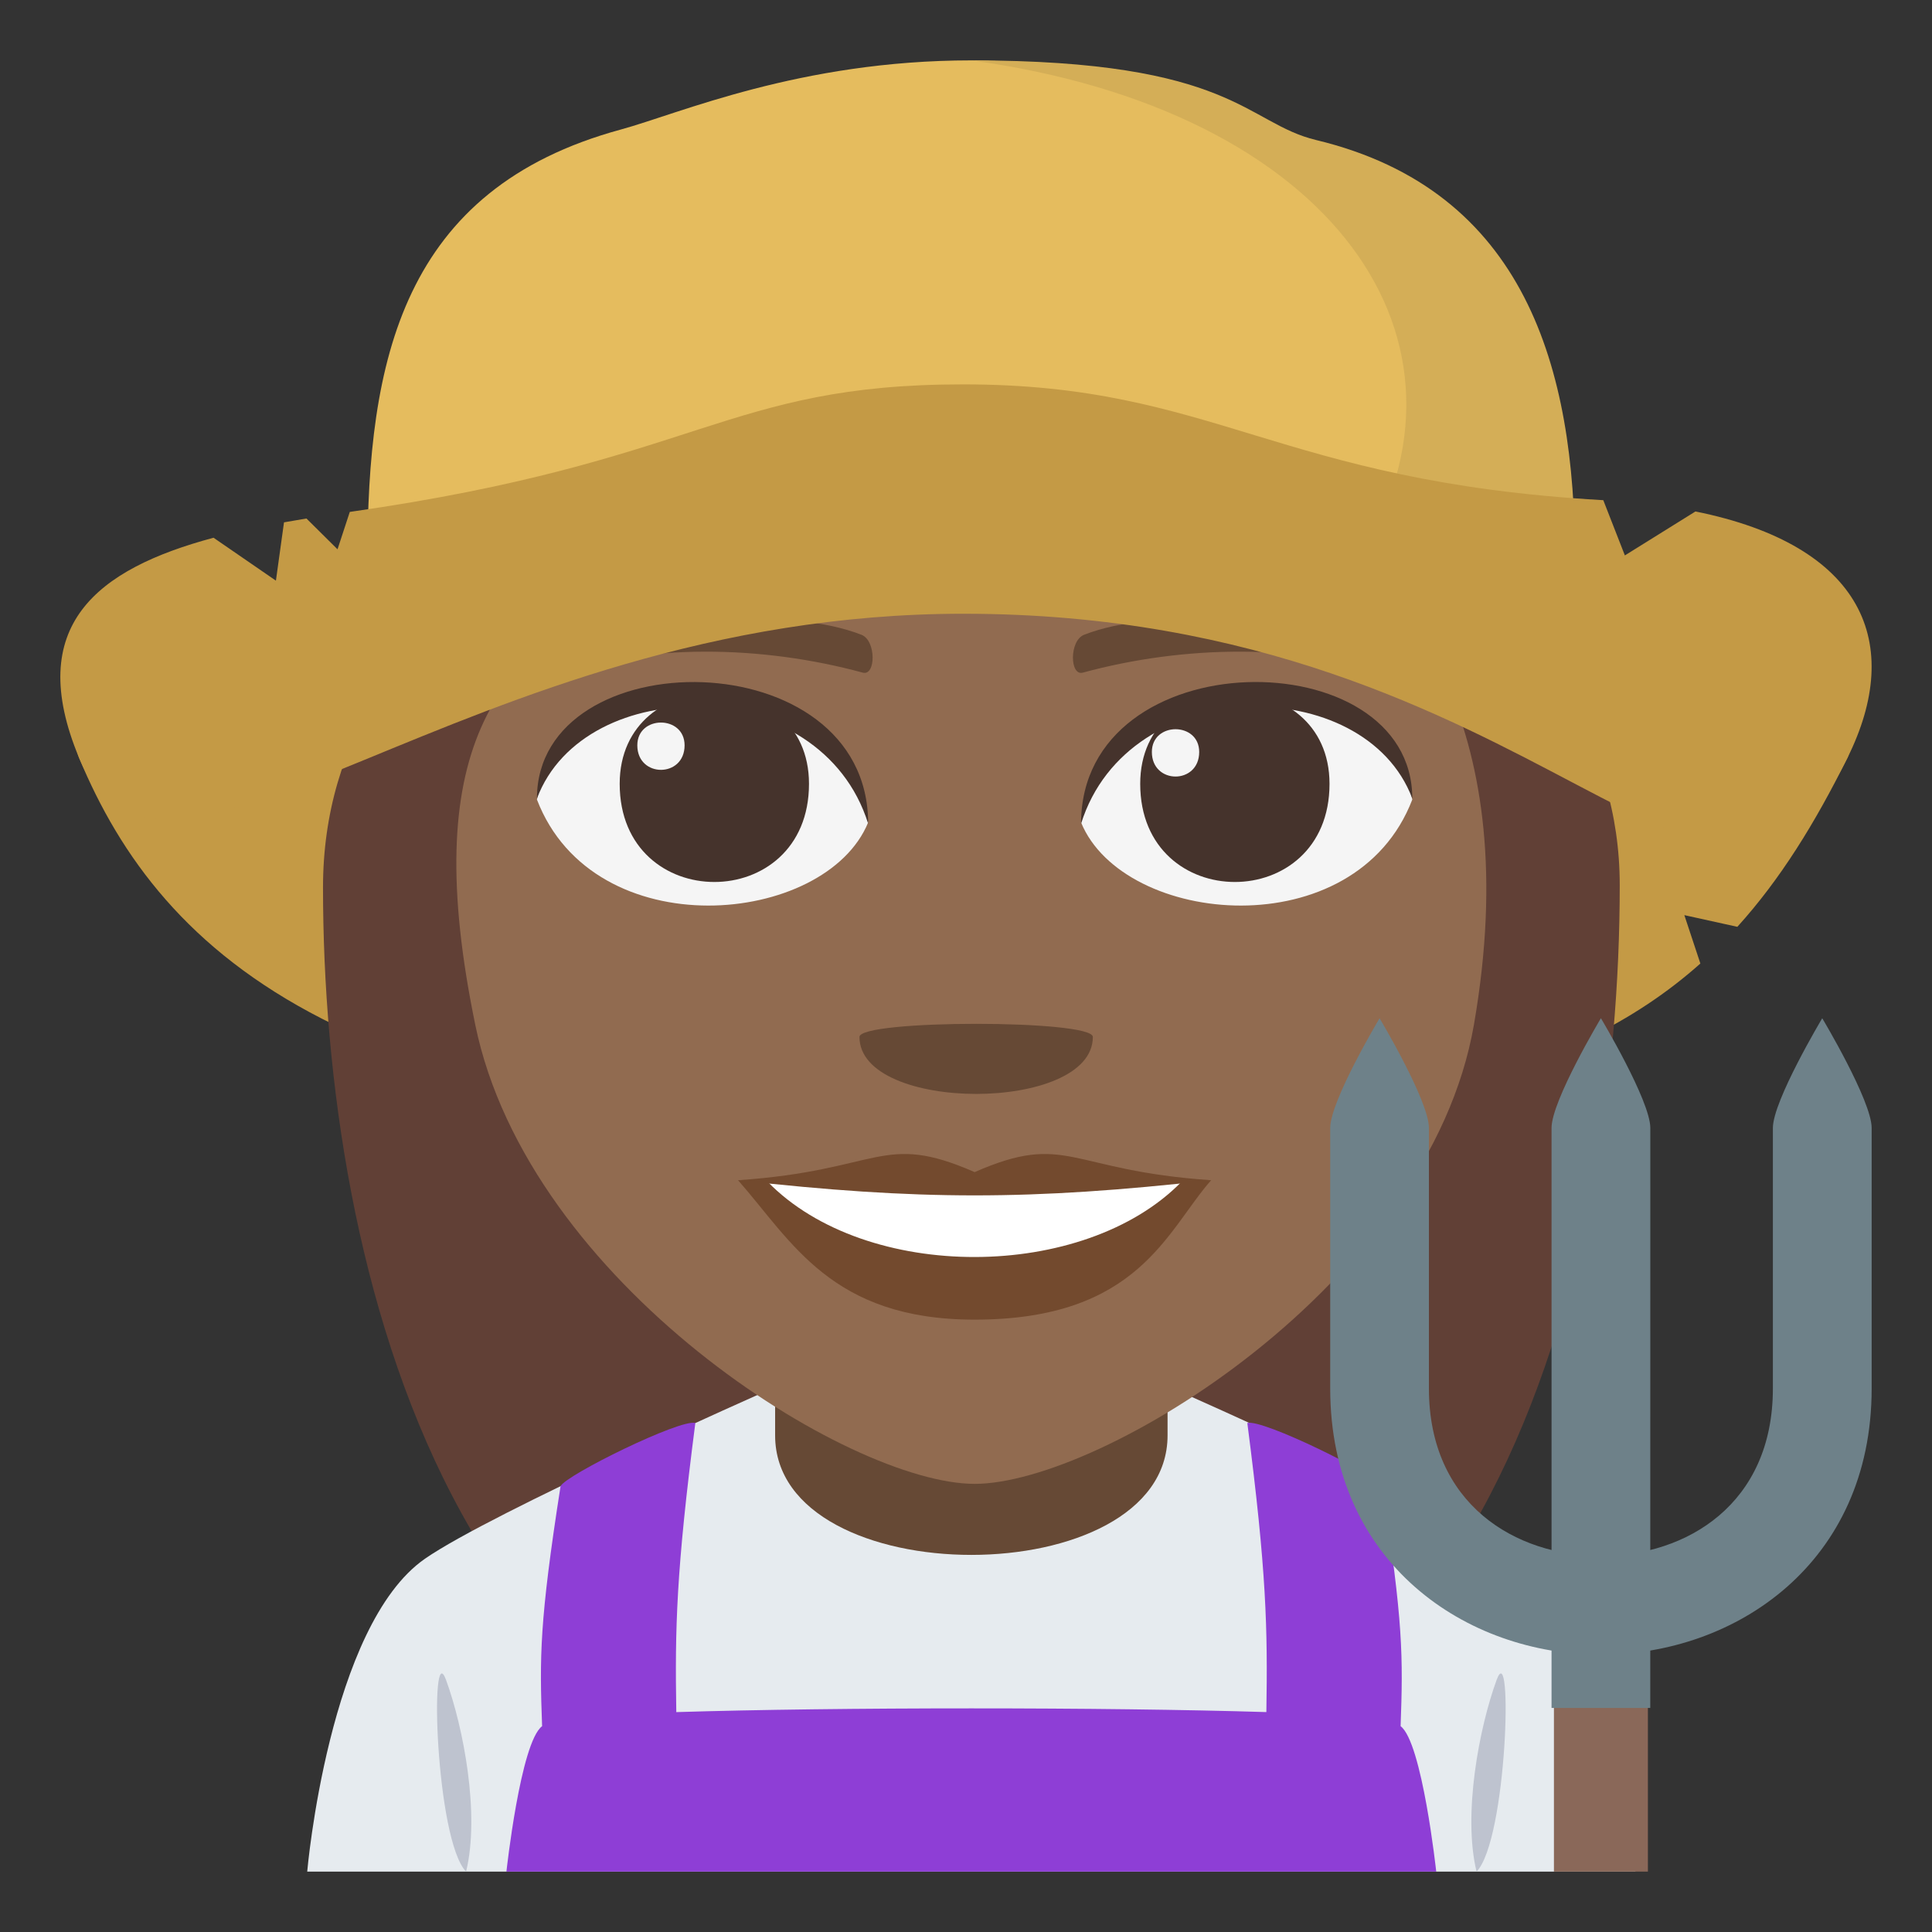 <?xml version="1.0" encoding="utf-8"?>
<!-- Generator: Adobe Illustrator 15.0.0, SVG Export Plug-In . SVG Version: 6.00 Build 0)  -->
<!DOCTYPE svg PUBLIC "-//W3C//DTD SVG 1.1//EN" "http://www.w3.org/Graphics/SVG/1.1/DTD/svg11.dtd">
<svg version="1.1" id="Layer_1" xmlns="http://www.w3.org/2000/svg" xmlns:xlink="http://www.w3.org/1999/xlink" x="0px" y="0px"
	 width="64px" height="64px" viewBox="0 0 64 64" enable-background="new 0 0 64 64" xml:space="preserve">
<rect x="0" y="0" width="64" height="64" fill="#333333" stroke="none"/>
<path fill="#C49A45" d="M61.2,25.103c-1.08,2.175-2.23,4.033-3.648,5.599l-1.756-0.387l0.531,1.603
	c-4.338,3.862-11.109,5.556-24.417,5.556c-20.322,0-26.559-5.813-29.291-12.37C0.147,19.174,63.392,20.69,61.2,25.103z"/>
<path fill="#614036" d="M10.7,29.406c0,12.462,4.268,30.947,21.438,30.947c17.225,0,21.518-18.521,21.518-31.028
	C53.655,10.258,10.7,9.613,10.7,29.406z"/>
<path fill="#E6EBEF" d="M14.079,51.634c2.199-1.528,11.332-5.565,11.332-5.565h13.604c0,0,9.123,4.029,11.311,5.562
	C53.507,53.855,54.177,62,54.177,62h-44C10.176,62,10.887,53.848,14.079,51.634z"/>
<path fill="#664935" d="M38.677,47.549c0-1.201,0-6.525,0-6.525h-13c0,0,0,5.244,0,6.525C25.676,52.828,38.677,52.828,38.677,47.549
	z"/>
<path fill="#8E3ED6" d="M46.397,57.182c0.082-2.285,0.09-3.454-0.615-7.95c-0.17-0.366-3.975-2.243-4.463-2.093
	c0.637,4.91,0.676,6.811,0.631,9.576c-5.285-0.164-14.262-0.164-19.547,0.001c-0.045-2.767-0.006-4.666,0.631-9.577
	c-0.488-0.15-4.295,1.727-4.465,2.093c-0.703,4.497-0.695,5.667-0.611,7.95C17.241,57.715,16.776,62,16.776,62h30.801
	C47.577,62,47.112,57.715,46.397,57.182z"/>
<path fill="#BEC3CF" d="M15.44,62c0.463-1.893-0.086-4.771-0.666-6.355C14.227,54.168,14.43,60.959,15.44,62z"/>
<path fill="#BEC3CF" d="M49.579,55.645c-0.58,1.584-1.127,4.463-0.666,6.355C49.923,60.959,50.128,54.168,49.579,55.645z"/>
<path fill="#916B50" d="M47.981,22.762c-2.363-5.572-6.697-11.618-6.697-11.618c-15.858,9.528-29.262,4.746-25.54,22.805
	c1.766,8.568,12.366,15.206,16.543,15.206c4.172,0,15.04-6.587,16.538-15.206C49.692,28.955,49.083,25.357,47.981,22.762z"/>
<path fill="#F5F5F5" d="M46.784,26.487c-1.889,4.917-9.566,4.194-10.973,0.757C36.88,21.719,45.747,21.246,46.784,26.487z"/>
<path fill="#45332C" d="M37.771,25.965c0,4.336,6.271,4.336,6.271,0C44.041,21.939,37.771,21.939,37.771,25.965z"/>
<path fill="#45332C" d="M46.784,26.452c0-5.278-10.973-5.278-10.973,0.836C37.38,22.271,45.216,22.271,46.784,26.452z"/>
<path fill="#F5F5F5" d="M17.787,26.487c1.888,4.917,9.566,4.194,10.972,0.757C27.69,21.719,18.825,21.246,17.787,26.487z"/>
<path fill="#45332C" d="M26.799,25.965c0,4.336-6.271,4.336-6.271,0C20.529,21.939,26.799,21.939,26.799,25.965z"/>
<path fill="#45332C" d="M17.787,26.452c0-5.276,10.972-5.276,10.972,0.833C27.192,22.271,19.354,22.271,17.787,26.452z"/>
<path fill="#F5F5F5" d="M38.157,24.91c0,1.085,1.568,1.085,1.568,0C39.726,23.905,38.157,23.905,38.157,24.91z"/>
<path fill="#F5F5F5" d="M22.678,24.69c0,1.083-1.566,1.083-1.566,0C21.112,23.684,22.678,23.684,22.678,24.69z"/>
<path fill="#734A2E" d="M40.121,39.096c-1.474,1.667-2.395,4.619-7.836,4.619c-4.747,0-6.056-2.601-7.837-4.619H40.121z"/>
<path fill="#FFFFFF" d="M39.142,39.146c-3.225,3.303-10.448,3.348-13.715,0H39.142z"/>
<path fill="#734A2E" d="M32.286,38.828c-3.072-1.346-3.096-0.053-7.838,0.268c5.988,0.67,9.686,0.67,15.673,0
	C35.38,38.775,35.355,37.482,32.286,38.828z"/>
<path fill="#664935" d="M46.118,21.751c-3.324-1.37-7.871-1.637-10.207-0.723c-0.492,0.193-0.477,1.371-0.042,1.254
	c3.349-0.911,7.202-0.982,10.374,0.119C46.669,22.552,46.616,21.957,46.118,21.751z"/>
<path fill="#664935" d="M18.331,21.753c3.322-1.369,7.871-1.637,10.207-0.725c0.492,0.193,0.478,1.373,0.041,1.254
	c-3.348-0.911-7.201-0.982-10.371,0.121C17.781,22.552,17.833,21.957,18.331,21.753z"/>
<path fill="#664935" d="M36.202,34.35c0,2.517-7.731,2.517-7.731,0C28.471,33.771,36.202,33.771,36.202,34.35z"/>
<path fill="#E5BC5E" d="M32.174,2c-5.686,0-9.691,1.77-11.609,2.291c-7.256,1.973-8.393,7.658-8.393,14.225h40
	C52.173,12.221,42.493,2,32.174,2z"/>
<path fill="#D4AE57" d="M43.599,4.639C41.261,4.076,40.866,2,32.174,2c12.034,1.65,17.284,9.311,12.856,16.516h7.143
	C52.173,12.221,50.54,6.307,43.599,4.639z"/>
<path fill="#C49A45" d="M61.2,25.103c-4.34,8.741-9.814-4.772-29.29-4.772c-16.605,0-26.559,11.33-29.291,4.772
	c-1.826-4.38,0.594-6.255,4.455-7.29l2.066,1.422l0.268-1.932c0.246-0.043,0.494-0.086,0.744-0.127l1.029,1.02l0.406-1.238
	c11.639-1.662,12.424-4.225,20.322-4.225c8.34,0,10.372,3.223,21.202,3.836l0.715,1.83l2.338-1.456
	C61.728,18.066,63.085,21.307,61.2,25.103z"/>
<path fill="#6E8189" d="M53.032,54.813c-4.455,0-8.967-3.028-8.967-8.816v-8.631c0-0.902,1.635-3.635,1.635-3.635
	s1.635,2.732,1.635,3.635v8.631c0,3.831,2.863,5.547,5.697,5.547c2.836,0,5.697-1.716,5.697-5.547v-8.631
	c0-0.902,1.635-3.635,1.635-3.635s1.637,2.732,1.637,3.635v8.631C62.001,51.784,57.489,54.813,53.032,54.813z"/>
<rect x="51.476" y="55.754" fill="#8A6859" width="3.113" height="6.246"/>
<path fill="#6E8189" d="M54.669,37.365c0-0.902-1.637-3.635-1.637-3.635s-1.635,2.732-1.635,3.635v19.213h3.27L54.669,37.365z"/>
</svg>
